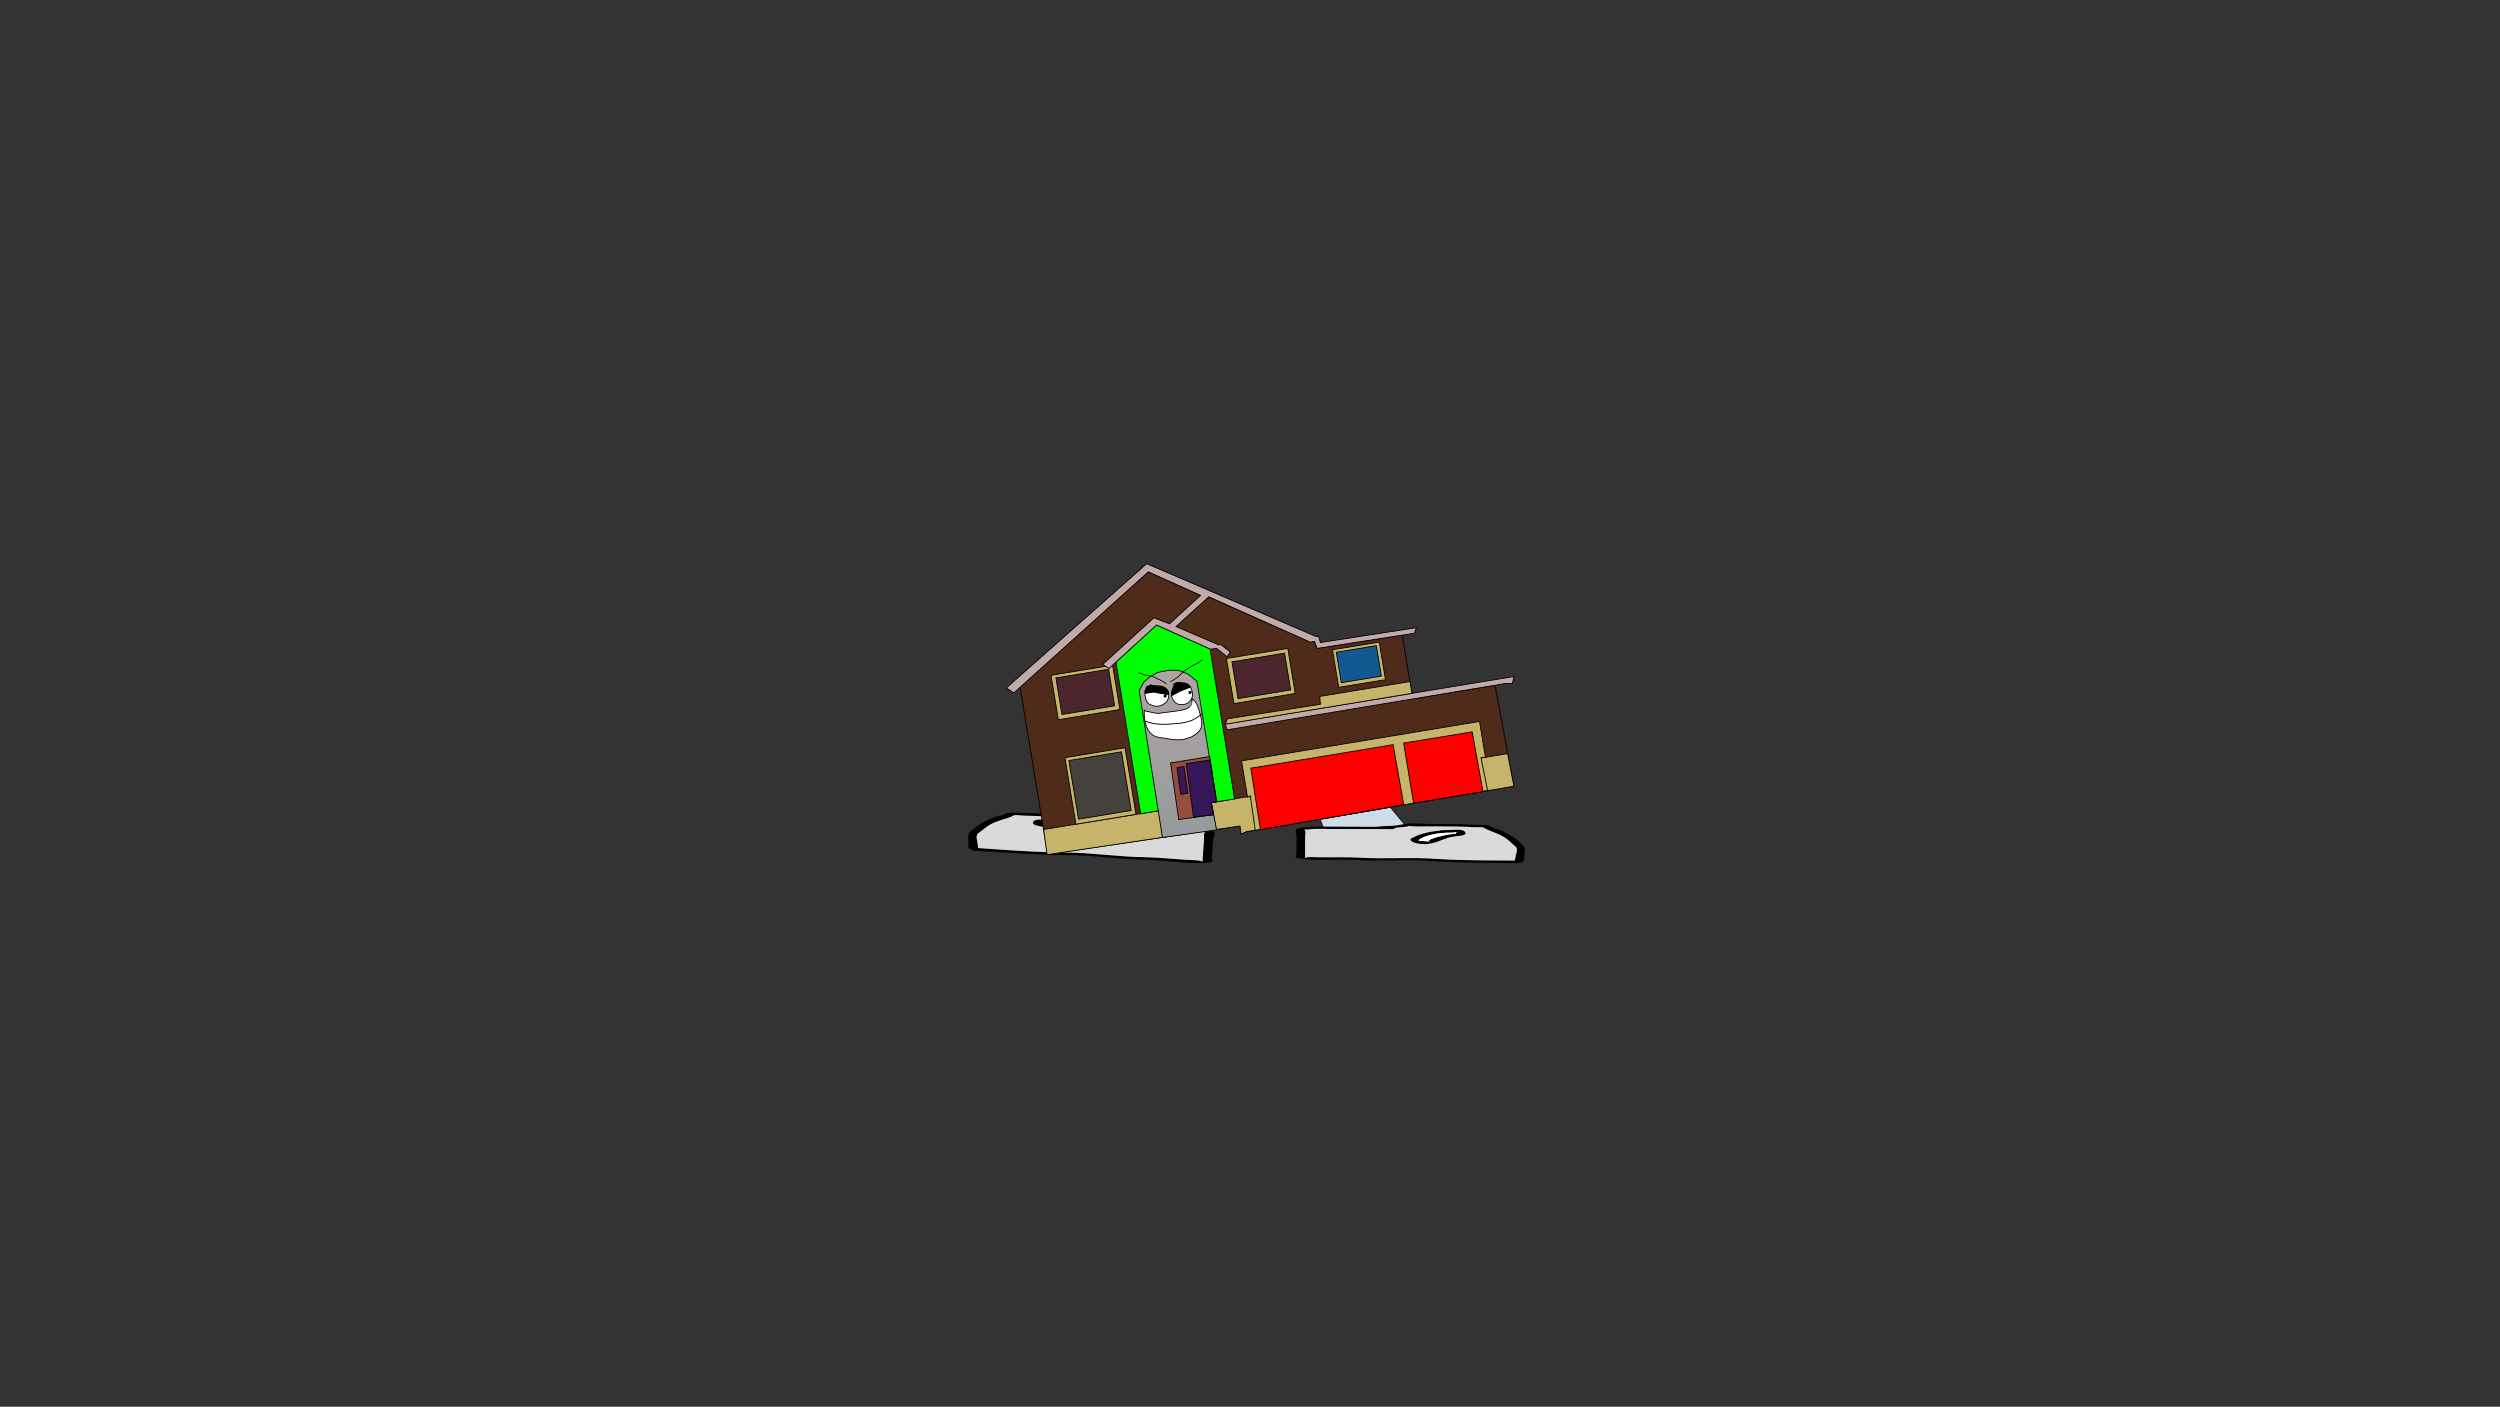 <svg version="1.1" xmlns="http://www.w3.org/2000/svg" xmlns:xlink="http://www.w3.org/1999/xlink" width="2878.25" height="1619.58" viewBox="0,0,2878.25,1619.58"><rect x="0" y="0" width="2878.25" height="1619.58" fill="#333333" stroke="none"/><defs><linearGradient x1="224.032" y1="142.527" x2="255.044" y2="330.329" gradientUnits="userSpaceOnUse" id="color-1"><stop offset="0" stop-color="#b0a3a3"/><stop offset="1" stop-color="#959b9b"/></linearGradient></defs><g transform="translate(1117.373,629.809)"><g data-paper-data="{&quot;isPaintingLayer&quot;:true}" fill-rule="nonzero" stroke-linejoin="miter" stroke-miterlimit="10" stroke-dasharray="" stroke-dashoffset="0" style="mix-blend-mode: normal"><path d="M-1117.373,989.77v-1619.58h2878.25v1619.58z" fill="none" stroke="#000000" stroke-width="0" stroke-linecap="butt"/><path d="M410.727,335.387l-18.907,-49.703l43.126,-44.596l68.323,82.419z" data-paper-data="{&quot;index&quot;:null}" fill="#cedce9" stroke="#000000" stroke-width="1" stroke-linecap="round"/><path d="M496.062,322.792c-2.476,0.337 -4.91,0.526 -7.319,0.659c0.016,0.053 0.024,0.109 0.024,0.167c-0.006,1.412 -5.044,1.392 -5.044,1.392c-22.254,-0.088 -44.508,-0.177 -66.761,-0.265c-5.727,-0.023 -19.973,-0.72 -24.2,0.108c-2.435,0.477 -4.176,0.422 -7.294,0.473c-0.352,0.006 -0.992,0.019 -1.557,0.026c3.012,0.615 1.533,6.183 1.527,7.741c-0.026,6.59 -0.052,13.179 -0.079,19.769c-0.005,1.177 -0.009,2.353 -0.014,3.53c-0.002,0.471 -0.893,1.808 -0.006,1.412c3.378,-1.508 9.954,-0.664 17.638,-0.636c15.146,0.055 31.364,-0.335 46.237,0.488c27.158,1.63 56.374,-0.686 83.315,1.117c22.69,1.68 49.858,1.931 73.241,2.024c5.878,0.023 11.757,0.047 17.635,0.07c0.884,0.004 2.273,-0.024 3.711,-0.055c-1.443,-0.73 0.078,-2.476 0.082,-3.46c0.015,-3.676 4.437,-10.001 -0.948,-13.325c-4.755,-4.03 -7.757,-7.903 -15.523,-11.934c-5.73,-2.974 -14.658,-5.626 -19.397,-8.576c-2.296,-1.756 -4.363,-0.516 -11.862,-0.95c-16.593,-0.961 -33.238,-0.838 -50.383,-0.906c-6.249,-0.025 -14.1,0.3 -20.154,-0.08c-1.278,-0.08 -3.68,-0.369 -5.48,-0.604c3.291,0.726 -4.228,1.386 -7.388,1.816zM416.972,321.921c16.819,0.067 33.638,0.134 50.456,0.2c0.485,-0.066 0.971,-0.132 1.456,-0.198c6.394,-0.87 12.163,-0.61 17.639,-0.989c7.463,-0.517 11.934,-2.339 19.634,-2.746c4.423,-0.234 16.669,0.623 22.937,0.648c16.998,0.068 33.979,-0.137 50.383,0.906c9.215,0.586 17.01,-0.454 21.307,2.833c0.631,1.245 5.714,2.041 8.37,3.008c4.06,1.477 7.449,3.653 10.588,5.283c7.783,4.04 11.195,8.176 16.068,12.306c4.352,4.351 1.48,9.712 1.462,14.22c-0.01,2.492 1.385,4.254 -5.064,6.334c-2.249,0.725 -22.993,-0.091 -26.453,-0.105c-24.119,-0.096 -52.299,-0.387 -75.685,-2.118c-25.69,-2.207 -56.291,0.508 -82.847,-1.086c-21.4,-1.436 -54.453,2.032 -71.964,-2.653c-1.734,-0.464 0.017,-4.19 0.02,-4.942c0.026,-6.59 0.052,-13.179 0.079,-19.769c0.009,-2.203 -3.436,-7.477 1.828,-9.097c9.185,-2.827 26.352,-2.088 39.785,-2.035z" data-paper-data="{&quot;index&quot;:null}" fill="#000000" stroke="none" stroke-width="1" stroke-linecap="butt"/><path d="M488.672,323.383c2.409,-0.134 4.872,-0.324 7.349,-0.661c3.16,-0.43 10.709,-1.091 7.418,-1.817c1.8,0.236 4.222,0.524 5.5,0.604c6.055,0.38 13.975,0.059 20.225,0.084c17.145,0.068 33.899,-0.034 50.491,0.926c7.499,0.434 9.581,-0.801 11.877,0.955c4.739,2.951 13.704,5.623 19.434,8.598c7.766,4.031 10.779,7.931 15.533,11.961c5.385,3.324 0.939,9.673 0.924,13.349c-0.004,0.984 -1.535,2.735 -0.091,3.465c-1.438,0.031 -2.829,0.06 -3.713,0.056c-5.878,-0.023 -11.767,-0.042 -17.645,-0.066c-23.383,-0.093 -50.662,-0.32 -73.351,-2c-26.941,-1.803 -56.424,0.499 -83.582,-1.132c-14.873,-0.823 -31.136,-0.449 -46.282,-0.504c-7.684,-0.028 -14.266,-0.875 -17.644,0.633c-0.888,0.396 -0,-0.944 0.002,-1.414c0.005,-1.177 0.001,-2.359 0.005,-3.536c0.026,-6.59 0.042,-13.219 0.068,-19.808c0.006,-1.558 1.501,-7.139 -1.511,-7.754c0.566,-0.007 1.206,-0.02 1.558,-0.026c3.118,-0.051 4.863,0.001 7.298,-0.475c4.227,-0.828 18.487,-0.137 24.213,-0.114c22.254,0.088 44.626,0.149 66.88,0.238c0,0 5.063,0.018 5.069,-1.394c0,-0.058 -0.007,-0.114 -0.024,-0.167z" data-paper-data="{&quot;noHover&quot;:false,&quot;origItem&quot;:[&quot;Path&quot;,{&quot;applyMatrix&quot;:true,&quot;segments&quot;:[[[579.60736,595.76373],[0.95609,-0.20262],[0.00646,0.07548]],[[579.61718,596],[0,-0.08208],[0,2]],[[577.61718,598],[0,0],[-8.83333,0]],[[551.11718,598],[8.83333,0],[-2.27308,0]],[[541.51161,598.28885],[1.67648,-1.19621],[-0.96568,0.68904]],[[538.61718,599],[1.23739,-0.09027],[-0.13966,0.01019]],[[537.99901,599.04541],[0.22447,-0.0134],[1.19653,0.85421]],[[538.61718,610],[0,-2.20646],[0,9.33333]],[[538.61718,638],[0,-9.33333],[0,1.66667]],[[538.61718,643],[0,-1.66667],[0,0.66667]],[[538.61718,645],[-0.35177,0.56631],[1.33831,-2.15456]],[[545.61718,644],[-3.04994,0.00386],[6.01206,-0.00761]],[[563.97058,644.43107],[-5.90478,-1.08158],[10.78253,2.15651]],[[597.04254,645.54479],[-10.6965,-2.40266],[9.00888,2.25222]],[[626.11718,648],[-9.28168,0],[2.33333,0]],[[633.11718,648],[-2.33333,0],[0.35109,0]],[[634.59021,647.90091],[-0.5707,0.05184],[-0.57412,-1.02596]],[[634.61718,643],[0,1.39387],[0,-5.20707]],[[634.21982,624.13246],[2.14282,4.67827],[-1.8936,-5.6808]],[[628.03948,607.31672],[3.08887,5.66543],[-2.2791,-4.1802]],[[620.32688,595.27881],[1.8857,4.15235],[-0.91417,-2.47477]],[[615.61718,594],[2.9771,0.57275],[-6.58756,-1.26734]],[[595.61718,593],[6.8054,0],[-2.48058,0]],[[587.61718,593],[2.40395,0.50364],[-0.50743,-0.10631]],[[585.44122,592.1748],[0.71481,0.32365],[1.30749,1.01011]],[[582.51161,594.78885],[1.25365,-0.62682],[-0.98239,0.4912]]],&quot;closed&quot;:true}],&quot;index&quot;:null}" fill="#dadada" stroke="none" stroke-width="1" stroke-linecap="butt"/><path d="M559.287,328.84c0.001,-0.164 -0.068,-0.438 -0.134,-0.708c-0.26,0.108 -0.647,0.2 -1.146,0.277c-1.495,0.42 -3.759,0.411 -3.759,0.411c-19.192,-0.076 -30.292,3.628 -37.092,7.545c-0.8,0.444 -0.732,0.984 -0.734,1.484c-0.001,0.142 -0.05,0.368 -0.104,0.602c0.051,-0.075 0.178,-0.137 0.436,-0.175c1.14,-0.171 11.043,0.943 12.262,0.329c0.366,-0.184 -1.791,-0.228 -1.671,-0.437c1.474,-2.57 17.009,-6.404 24.643,-7.442c1.98,-0.269 4.208,-0.4 6.423,-0.455c-0.864,-0.381 0.875,-0.953 0.877,-1.43zM516.292,338.567c-0.116,0.502 -0.22,0.981 0.125,0.693c0.236,-0.197 -0.102,-0.475 -0.125,-0.693zM508.148,335.066c7.216,-3.776 16.808,-7.207 31.738,-8.513c1.404,-0.608 4.296,-0.597 4.296,-0.597l2.519,0.01c5.705,0.023 8.725,-0.522 14.852,-0.498c8.509,0.034 10.463,4.784 6.008,6.155c-2.811,0.865 -7.317,1.135 -11.078,1.647c-11.133,1.515 -15.279,5.979 -27.479,8.159c-12.931,2.311 -27.136,-2.876 -20.857,-6.363z" data-paper-data="{&quot;index&quot;:null}" fill="#000000" stroke="none" stroke-width="1" stroke-linecap="butt"/><path d="M559.341,328.086c0.066,0.27 0.146,0.548 0.145,0.712c-0.002,0.477 -1.721,1.058 -0.856,1.439c-2.215,0.055 -4.456,0.18 -6.435,0.449c-7.634,1.039 -23.244,4.853 -24.718,7.422c-0.12,0.209 1.798,0.376 1.431,0.56c-1.218,0.613 -11.207,-0.519 -12.347,-0.348c-0.258,0.039 -0.384,0.1 -0.435,0.176c0.054,-0.234 0.094,-0.463 0.095,-0.605c0.002,-0.5 -0.088,-1.049 0.712,-1.494c6.8,-3.916 18.301,-7.702 37.493,-7.626c0,0 2.275,0.012 3.77,-0.408c0.498,-0.077 0.886,-0.169 1.146,-0.277z" data-paper-data="{&quot;noHover&quot;:false,&quot;origItem&quot;:[&quot;Path&quot;,{&quot;applyMatrix&quot;:true,&quot;segments&quot;:[[[607.563,601.99816],[0.02649,0.38155],[-0.10299,0.15484]],[[607.10872,602.39727],[0.1976,-0.11227],[-0.59254,0.60273]],[[605.61718,603],[0,0],[-7.618,0]],[[590.90604,613.89443],[2.69308,-5.58508],[-0.31682,0.63364]],[[590.61718,616],[0,-0.70843],[0,0.20156]],[[590.57685,616.85325],[0.02106,-0.33136],[0.02013,-0.10671]],[[590.74964,616.60263],[-0.10238,0.05628],[0.45234,-0.24865]],[[595.61718,617],[-0.48256,0.87548],[0.14503,-0.26312]],[[594.95308,616.3906],[-0.04725,0.29671],[0.58086,-3.64773]],[[604.72276,605.71115],[-3.02833,1.51416],[0.78545,-0.39273]],[[607.27135,605.03032],[-0.87898,0.0905],[-0.34365,-0.53523]],[[607.61718,603],[0,0.6759],[0,-0.23192]]],&quot;closed&quot;:true}],&quot;index&quot;:null}" fill="#ffffff" stroke="none" stroke-width="1" stroke-linecap="butt"/><path d="M159.777,318.012l82.787,-91.803l52.255,49.673l-22.909,55.362z" data-paper-data="{&quot;index&quot;:null}" fill="#cedce9" stroke="#000000" stroke-width="1" stroke-linecap="round"/><path d="M151.234,316.05c-3.343,-0.706 -11.325,-1.998 -7.752,-2.517c-1.942,0.111 -4.53,0.232 -5.902,0.218c-6.499,-0.067 -14.861,-1.026 -21.54,-1.487c-18.324,-1.265 -36.099,-2.695 -53.902,-2.964c-8.046,-0.121 -10.157,-1.608 -12.747,0.089c-5.294,2.783 -15.039,4.919 -21.393,7.65c-8.612,3.701 -12.122,7.605 -17.517,11.54c-6.013,3.132 -1.782,10.234 -2.053,14.163c-0.073,1.052 1.417,3.036 -0.183,3.703c1.534,0.145 3.016,0.283 3.961,0.349c6.283,0.434 12.565,0.868 18.848,1.301c24.991,1.726 54.038,3.577 78.411,3.552c28.925,0.176 59.96,4.931 89.104,5.308c15.955,0.282 33.252,1.963 49.439,3.087c8.212,0.57 15.304,0.181 18.795,2.056c0.918,0.493 0.069,-1.006 0.104,-1.509c0.087,-1.258 0.174,-2.515 0.261,-3.773c0.486,-7.043 0.973,-14.085 1.459,-21.128c0.115,-1.665 -1.031,-7.729 2.235,-8.151c-0.604,-0.052 -1.286,-0.116 -1.662,-0.149c-3.327,-0.298 -5.192,-0.375 -7.756,-1.075c-4.452,-1.214 -19.728,-1.581 -25.848,-2.004c-23.784,-1.642 -47.567,-3.284 -71.351,-4.926c0,0 -5.385,-0.372 -5.281,-1.881c0.004,-0.062 0.017,-0.121 0.039,-0.176c-2.564,-0.331 -5.149,-0.722 -7.769,-1.276zM235.805,321.291c14.357,0.991 32.756,1.542 42.35,5.279c5.497,2.141 1.406,7.507 1.243,9.862c-0.486,7.043 -0.973,14.085 -1.459,21.128c-0.056,0.804 1.524,4.922 -0.365,5.282c-19.075,3.64 -54.12,-2.645 -77.097,-2.781c-28.498,-0.369 -60.982,-5.658 -88.602,-5.305c-25.121,0.025 -55.253,-1.863 -81.03,-3.643c-3.697,-0.255 -25.925,-1.001 -28.271,-1.952c-6.728,-2.726 -5.1,-4.499 -4.916,-7.163c0.333,-4.818 -2.318,-10.771 2.672,-15.079c5.529,-4.033 9.498,-8.186 18.128,-11.895c3.481,-1.496 7.273,-3.557 11.725,-4.818c2.914,-0.825 8.407,-1.28 9.177,-2.56c4.848,-3.177 13.095,-1.457 22.986,-1.364c17.609,0.165 35.735,1.709 53.902,2.964c6.7,0.463 19.85,0.502 24.558,1.098c8.195,1.036 12.829,3.332 20.763,4.466c5.822,0.832 12.006,1.005 18.769,2.433c0.513,0.108 1.027,0.217 1.54,0.325c17.975,1.241 35.95,2.482 53.925,3.723z" data-paper-data="{&quot;index&quot;:null}" fill="#000000" stroke="none" stroke-width="1" stroke-linecap="butt"/><path d="M159.083,317.258c-0.021,0.056 -0.034,0.115 -0.038,0.177c-0.104,1.509 5.307,1.885 5.307,1.885c23.784,1.642 47.692,3.323 71.476,4.965c6.12,0.423 21.41,0.797 25.861,2.012c2.564,0.699 4.433,0.779 7.76,1.077c0.376,0.034 1.059,0.098 1.663,0.15c-3.266,0.422 -2.105,6.502 -2.22,8.167c-0.486,7.043 -0.987,14.127 -1.473,21.169c-0.087,1.258 -0.183,2.521 -0.27,3.778c-0.035,0.503 0.809,2.004 -0.108,1.511c-3.491,-1.875 -10.59,-1.483 -18.802,-2.053c-16.187,-1.123 -33.534,-2.791 -49.489,-3.073c-29.144,-0.377 -60.465,-5.137 -89.391,-5.313c-24.374,0.025 -53.537,-1.861 -78.528,-3.587c-6.283,-0.434 -12.576,-0.873 -18.858,-1.307c-0.945,-0.065 -2.429,-0.204 -3.963,-0.35c1.599,-0.667 0.1,-2.657 0.173,-3.709c0.271,-3.929 -3.984,-11.059 2.029,-14.191c5.394,-3.935 8.918,-7.867 17.53,-11.568c6.354,-2.731 16.142,-4.887 21.435,-7.669c2.59,-1.697 4.719,-0.215 12.765,-0.094c17.803,0.268 35.695,1.685 54.019,2.95c6.679,0.461 15.116,1.422 21.615,1.489c1.372,0.014 3.982,-0.105 5.923,-0.217c-3.573,0.519 4.441,1.814 7.784,2.52c2.62,0.553 5.236,0.949 7.8,1.28z" data-paper-data="{&quot;noHover&quot;:false,&quot;origItem&quot;:[&quot;Path&quot;,{&quot;applyMatrix&quot;:true,&quot;segments&quot;:[[[579.60736,595.76373],[0.95609,-0.20262],[0.00646,0.07548]],[[579.61718,596],[0,-0.08208],[0,2]],[[577.61718,598],[0,0],[-8.83333,0]],[[551.11718,598],[8.83333,0],[-2.27308,0]],[[541.51161,598.28885],[1.67648,-1.19621],[-0.96568,0.68904]],[[538.61718,599],[1.23739,-0.09027],[-0.13966,0.01019]],[[537.99901,599.04541],[0.22447,-0.0134],[1.19653,0.85421]],[[538.61718,610],[0,-2.20646],[0,9.33333]],[[538.61718,638],[0,-9.33333],[0,1.66667]],[[538.61718,643],[0,-1.66667],[0,0.66667]],[[538.61718,645],[-0.35177,0.56631],[1.33831,-2.15456]],[[545.61718,644],[-3.04994,0.00386],[6.01206,-0.00761]],[[563.97058,644.43107],[-5.90478,-1.08158],[10.78253,2.15651]],[[597.04254,645.54479],[-10.6965,-2.40266],[9.00888,2.25222]],[[626.11718,648],[-9.28168,0],[2.33333,0]],[[633.11718,648],[-2.33333,0],[0.35109,0]],[[634.59021,647.90091],[-0.5707,0.05184],[-0.57412,-1.02596]],[[634.61718,643],[0,1.39387],[0,-5.20707]],[[634.21982,624.13246],[2.14282,4.67827],[-1.8936,-5.6808]],[[628.03948,607.31672],[3.08887,5.66543],[-2.2791,-4.1802]],[[620.32688,595.27881],[1.8857,4.15235],[-0.91417,-2.47477]],[[615.61718,594],[2.9771,0.57275],[-6.58756,-1.26734]],[[595.61718,593],[6.8054,0],[-2.48058,0]],[[587.61718,593],[2.40395,0.50364],[-0.50743,-0.10631]],[[585.44122,592.1748],[0.71481,0.32365],[1.30749,1.01011]],[[582.51161,594.78885],[1.25365,-0.62682],[-0.98239,0.4912]]],&quot;closed&quot;:true}],&quot;index&quot;:null}" fill="#dadada" stroke="none" stroke-width="1" stroke-linecap="butt"/><path d="M83.21,317.579c-0.035,0.51 1.779,1.256 0.825,1.596c2.362,0.232 4.732,0.545 6.827,0.988c8.075,1.706 24.375,7.014 25.748,9.875c0.112,0.233 -2.197,0.111 -1.82,0.336c1.254,0.75 11.922,0.333 13.127,0.605c0.273,0.062 0.404,0.137 0.452,0.221c-0.039,-0.254 -0.075,-0.499 -0.064,-0.651c0.037,-0.535 0.152,-1.105 -0.668,-1.643c-6.96,-4.715 -18.531,-9.539 -39.042,-10.956c0,0 -2.421,-0.167 -3.985,-0.732c-0.526,-0.121 -0.933,-0.25 -1.202,-0.386c-0.091,0.283 -0.186,0.571 -0.198,0.746zM128.201,332.058c0.346,0.334 0.273,-0.186 0.188,-0.731c-0.042,0.231 -0.425,0.502 -0.188,0.731zM137.363,328.221c6.437,4.215 -9.146,8.649 -22.781,5.171c-12.865,-3.282 -16.947,-8.375 -28.723,-10.862c-3.978,-0.84 -8.771,-1.48 -11.707,-2.624c-4.653,-1.813 -2.195,-6.735 6.899,-6.107c6.549,0.452 9.733,1.27 15.83,1.691l2.692,0.186c0,0 3.091,0.213 4.544,0.973c15.851,2.561 25.83,6.975 33.246,11.572z" data-paper-data="{&quot;index&quot;:null}" fill="#000000" stroke="none" stroke-width="1" stroke-linecap="butt"/><path d="M83.211,316.769c0.269,0.136 0.676,0.264 1.203,0.386c1.564,0.565 3.996,0.73 3.996,0.73c20.512,1.416 32.504,6.359 39.464,11.074c0.82,0.537 0.681,1.117 0.644,1.651c-0.01,0.152 0.014,0.4 0.054,0.654c-0.049,-0.084 -0.178,-0.16 -0.451,-0.222c-1.205,-0.272 -11.966,0.159 -13.22,-0.592c-0.377,-0.226 1.685,-0.254 1.573,-0.487c-1.374,-2.86 -17.755,-8.154 -25.83,-9.859c-2.094,-0.442 -4.479,-0.751 -6.841,-0.982c0.953,-0.34 -0.838,-1.094 -0.803,-1.604c0.012,-0.175 0.12,-0.466 0.211,-0.749z" data-paper-data="{&quot;noHover&quot;:false,&quot;origItem&quot;:[&quot;Path&quot;,{&quot;applyMatrix&quot;:true,&quot;segments&quot;:[[[607.563,601.99816],[0.02649,0.38155],[-0.10299,0.15484]],[[607.10872,602.39727],[0.1976,-0.11227],[-0.59254,0.60273]],[[605.61718,603],[0,0],[-7.618,0]],[[590.90604,613.89443],[2.69308,-5.58508],[-0.31682,0.63364]],[[590.61718,616],[0,-0.70843],[0,0.20156]],[[590.57685,616.85325],[0.02106,-0.33136],[0.02013,-0.10671]],[[590.74964,616.60263],[-0.10238,0.05628],[0.45234,-0.24865]],[[595.61718,617],[-0.48256,0.87548],[0.14503,-0.26312]],[[594.95308,616.3906],[-0.04725,0.29671],[0.58086,-3.64773]],[[604.72276,605.71115],[-3.02833,1.51416],[0.78545,-0.39273]],[[607.27135,605.03032],[-0.87898,0.0905],[-0.34365,-0.53523]],[[607.61718,603],[0,0.6759],[0,-0.23192]]],&quot;closed&quot;:true}],&quot;index&quot;:null}" fill="#ffffff" stroke="none" stroke-width="1" stroke-linecap="butt"/><g><g stroke="#000000" stroke-width="1"><path d="M311.833,330.203l-1.119,-9.196l-221.891,32.657l-31.934,-193.389l147.537,-131.918l68.05,30.74l1.715,-1.697l117.04,51.863l5.372,-0.502l2.488,7.813l97.949,-15.403l12.003,73.491l94.838,-15.446l21.548,115.991l-307.536,52.583z" data-paper-data="{&quot;index&quot;:null}" fill="#4f2b19" stroke-linecap="round"/><path d="M625.592,275.394l-307.97,52.269l-6.036,2.924l-1.42,-9.403l-27.41,4.012l-5.77,-30.915l341.339,-56.451z" data-paper-data="{&quot;index&quot;:null}" fill="#c7b46b" stroke-linecap="round"/><path d="M84.199,325.13l133.117,-21.853l4.045,30.943l-133.297,19.955z" data-paper-data="{&quot;index&quot;:null}" fill="#c7b46b" stroke-linecap="round"/><path d="M275.792,117.317l28.247,172.667l-26.959,4.323l5.579,30.562l-61.254,9.344l-4.393,-30.629l-18.304,3.023l-2.829,0.596l-28.461,-174.773l46.418,-42.789z" data-paper-data="{&quot;index&quot;:null}" fill="#00ff03" stroke-linecap="round"/><path d="M260.769,155.521l22.722,137.599l-6.196,1.152l5.982,31.394l-62.284,8.743l-26.836,-168.959l5.071,-9.575l7.053,-6.433l9.006,-5.085l13.148,-2.557l10.951,0.248l11.073,4.211l10.289,8.324z" data-paper-data="{&quot;index&quot;:null}" fill="url(#color-1)" stroke-linecap="round"/><path d="M283.123,293.31l-5.958,0.984l2.531,13.717l-40.035,5.711l-9.296,-65.157l44.941,-7.421z" data-paper-data="{&quot;index&quot;:null}" fill="#954d40" stroke-linecap="round"/><path d="M283.246,293.247l-6.408,0.673l2.526,14.489l-22.612,2.449l-8.417,-61.447l27.368,-4.262z" data-paper-data="{&quot;index&quot;:null}" fill="#361758" stroke-linecap="round"/><path d="M245.673,252.634l4.434,30.879l-8.18,1.222l-4.113,-30.547l6.673,-1.487z" data-paper-data="{&quot;index&quot;:null}" fill="#361758" stroke-linecap="round"/><path d="M318.886,288.047l-6.913,-41.864l274.021,-45.421l6.858,41.53l-5.154,0.209l7.554,37.688l-267.5,45.971l-5.621,-39.678z" data-paper-data="{&quot;index&quot;:null}" fill="#c7b46b" stroke-linecap="round"/><path d="M333.75,325.427l-11.03,-70.825l163.79,-27.047l12.186,68.963z" data-paper-data="{&quot;index&quot;:null}" fill="#ff0000" stroke-linecap="round"/><path d="M510.092,294.895l-11.43,-69.217l78.894,-12.899l12.418,68.754z" data-paper-data="{&quot;index&quot;:null}" fill="#ff0000" stroke-linecap="round"/><path d="M615.645,157.145l-320.352,53.285l-2.043,-6.73l332.241,-54.606l-1.21,6.368l-0.379,1.733z" data-paper-data="{&quot;index&quot;:null}" fill="#c3aaaa" stroke-linecap="round"/><path d="M508.153,168.47l-214.948,35.494l2.308,-6.164l107.295,-16.818l-0.819,-8.988l103.999,-17.173z" data-paper-data="{&quot;index&quot;:null}" fill="#c7b46b" stroke-linecap="round"/><path d="M423.873,161.57l-7.152,-43.311l53.88,-8.897l7.152,43.311z" data-paper-data="{&quot;index&quot;:null}" fill="#c7b46b" stroke-linecap="butt"/><path d="M426.907,156.154l-5.78,-35.001l46.059,-7.606l5.78,35.001z" data-paper-data="{&quot;index&quot;:null}" fill="#135893" stroke-linecap="butt"/><path d="M303.198,180.261l-8.58,-51.956l70.652,-11.667l8.58,51.956z" data-paper-data="{&quot;index&quot;:null}" fill="#c7b46b" stroke-linecap="butt"/><path d="M307.956,174.475l-6.986,-42.304l60.571,-10.002l6.986,42.304z" data-paper-data="{&quot;index&quot;:null}" fill="#4b262d" stroke-linecap="butt"/><path d="M101.082,198.806l-8.446,-51.145l70.913,-11.71l8.446,51.145z" data-paper-data="{&quot;index&quot;:null}" fill="#c7b46b" stroke-linecap="butt"/><path d="M105.267,192.798l-6.953,-42.108l60.629,-10.012l6.953,42.108z" data-paper-data="{&quot;index&quot;:null}" fill="#4b262d" stroke-linecap="butt"/><path d="M395.998,108.594l-4.621,1.02l-117.065,-52.287l-37.718,34.242l49.298,21.115l2.331,-0.385l10.848,8.489l-3.727,5.627l-12.132,-9.819l-6.735,1.112l-62.264,-27.926l-54.8,50.041l-7.296,-4.706l58.951,-53.639l18.039,6.916l35.702,-32.752l-60.128,-27.079l-154.814,139.417l-8.668,-5.765l161.582,-143.018l195.051,83.838l2.72,-0.449l2.275,7.334l110.444,-17.081l-2.396,6.435l-111.892,17.449z" data-paper-data="{&quot;index&quot;:null}" fill="#c3aaaa" stroke-linecap="round"/><path d="M121.31,319.14l-12.654,-76.633l69.204,-11.428l12.654,76.633z" data-paper-data="{&quot;index&quot;:null}" fill="#c7b46b" stroke-linecap="butt"/><path d="M124.361,313.291l-11.148,-67.512l60.6,-10.007l11.148,67.512z" data-paper-data="{&quot;index&quot;:null}" fill="#45413d" stroke-linecap="butt"/></g><path d="M238.932,156.247c2.439,-0.334 5.167,0.543 7.592,0.713c5.453,0.599 7.616,6.185 8.467,10.894c0.847,5.066 -1.68,9.75 -6.202,12.051c-3.917,1.664 -10.368,1.772 -13.372,-1.638c-2.585,-2.934 -4.745,-7.896 -3.517,-11.891c1.623,-3.611 1.804,-7.375 4.963,-9.588c0.671,-0.245 1.363,-0.444 2.069,-0.54z" data-paper-data="{&quot;noHover&quot;:false,&quot;origItem&quot;:[&quot;Path&quot;,{&quot;applyMatrix&quot;:true,&quot;segments&quot;:[[[445.39041,221.44036],[1.52724,-0.28876],[-7.5619,3.62864]],[[431.40475,240.19578],[4.76177,-7.1739],[-4.05124,8.13908]],[[434.7173,266.85895],[-4.50777,-7.21123],[5.2386,8.38318]],[[462.72964,275.08447],[-8.99419,2.18279],[10.52051,-3.33503]],[[480.23855,251.50606],[0.02148,11.17046],[-0.15839,-10.40801]],[[465.98548,225.22958],[11.49015,3.21826],[-5.14324,-1.22327]],[[450.00678,221.01818],[5.35276,0.14784],[-1.55103,-0.04284]]],&quot;closed&quot;:true}]}" fill="#ffffff" stroke="none" stroke-width="0.5" stroke-linecap="butt"/><path d="M201.189,199.931c-0.659,-3.526 -0.979,-7.387 -0.824,-10.897c4.959,0.837 9.776,2.354 14.805,2.89c2.383,0.129 4.59,-0.515 6.938,-0.829c3.759,-0.503 7.635,-0.807 11.372,-1.424c5.299,-0.882 10.716,-1.072 15.715,-3.182c3.352,-2.024 5.83,-4.071 5.973,-8.31c0.017,-0.491 0.444,-1.948 0.404,-2.803c1.755,1.756 3.645,3.635 4.634,5.921c1.644,3.793 2.922,7.896 3.984,11.961c-3.848,2.843 -7.665,5.54 -12.453,6.95c-6.321,1.864 -11.802,2.561 -18.363,2.842c-5.814,0.582 -12.177,0.824 -17.953,0.325c-4.542,-0.479 -9.943,-1.603 -14.231,-3.445z" data-paper-data="{&quot;noHover&quot;:false,&quot;origItem&quot;:[&quot;Path&quot;,{&quot;applyMatrix&quot;:true,&quot;segments&quot;:[[[382.92541,313.67836],[-9.577,-2.63838],[12.2179,3.11843]],[[421.4788,319.28722],[-12.68354,-0.81063],[14.17937,1.72223]],[[461.80476,319.7412],[-14.22386,1.75987],[10.77221,-1.32745]],[[490.97594,309.27344],[-9.26404,4.73832],[-0.83843,-9.10048]],[[486.66505,282.2337],[2.1836,8.72296],[-1.31343,-5.25646]],[[478.82595,267.90954],[3.14443,4.3901],[-0.21584,1.84845]],[[477.15068,273.70296],[0.20946,-1.04788],[-1.8079,9.04456]],[[461.39443,289.44119],[7.91093,-3.15437],[-11.4747,2.75549]],[[426.36944,290.77941],[11.68259,-0.01408],[-8.23623,0]],[[401.63503,289.76168],[8.24526,0.25355],[-5.15013,-0.15837]],[[386.25703,289.04467],[5.06893,1.12085],[-10.60282,-2.93383]],[[355.70644,277.63514],[10.34475,3.5525],[-1.57661,7.47608]],[[353.61627,301.2767],[-0.16513,-7.80005],[8.55085,5.47314]]],&quot;closed&quot;:true}]}" fill="#ffffff" stroke="none" stroke-width="0.5" stroke-linecap="butt"/><path d="M264.421,194.156c0.252,0.991 0.493,1.984 0.723,2.966c1.323,5.649 1.274,11.546 -3.376,15.711c-2.351,2.114 -5.6,4.638 -8.571,5.787c-2.303,0.891 -4.815,1.248 -7.098,2.232c-6.176,0.996 -11.793,1.049 -17.909,-0.34c-5.88,-1.335 -11.622,-0.731 -17.066,-3.706c-5.257,-2.869 -7.906,-8.433 -9.341,-14.167c-0.134,-0.536 -0.261,-1.087 -0.378,-1.646c4.27,1.732 9.494,2.791 13.921,3.259c5.83,0.491 12.225,0.215 18.094,-0.375c6.628,-0.281 12.191,-0.946 18.576,-2.825c4.819,-1.421 8.549,-4.114 12.425,-6.897z" data-paper-data="{&quot;noHover&quot;:false,&quot;origItem&quot;:[&quot;Path&quot;,{&quot;applyMatrix&quot;:true,&quot;segments&quot;:[[[462.04991,321.72612],[10.8441,-1.34211],[-14.36752,1.77108]],[[421.29439,321.2787],[14.32318,1.74503],[-12.80201,-0.8129]],[[382.41348,315.61173],[12.33687,3.11966],[-9.334,-2.5741]],[[353.69484,303.68435],[8.54862,5.22931],[0.05498,1.24125]],[[353.92547,307.34559],[-0.09869,-1.19753],[1.04594,12.81267]],[[368.95475,341.0067],[-10.26332,-8.02031],[10.62679,8.31316]],[[404.22838,354.94424],[-12.14401,-4.94756],[12.63344,5.14696]],[[442.42017,362.01313],[-13.60569,-0.05196],[5.24829,-1.30467]],[[458.41929,359.7603],[-5.25856,1.09515],[6.78102,-1.41222]],[[478.8461,350.40967],[-5.79429,3.703],[11.45615,-7.29025]],[[491.65625,317.9428],[0.83821,12.59164],[-0.14547,-2.18822]],[[491.15825,311.33151],[0.18869,2.21636],[-9.30478,4.59936]]],&quot;closed&quot;:true}]}" fill="#ffffff" stroke="none" stroke-width="0.5" stroke-linecap="butt"/><path d="M201.825,163.613c0.389,0.245 0.635,-0.145 0.635,-0.145c2.479,-3.93 8.543,-2.758 12.808,-3.454c3.905,-0.65 9.27,0.95 11.394,4.447c1.768,4.505 1.82,10.786 -2.311,14.115c-3.373,3.256 -7.276,4.63 -11.922,4.304c-1.893,-0.808 -4.795,-0.731 -6.407,-2.084c-1.955,-1.641 -3.166,-4.017 -3.852,-6.431c-1.573,-3.338 -1.684,-6.207 -0.791,-9.776c0.144,-0.578 0.153,-1.001 0.226,-1.339c0,0.118 0.048,0.255 0.22,0.363z" data-paper-data="{&quot;noHover&quot;:false,&quot;origItem&quot;:[&quot;Path&quot;,{&quot;applyMatrix&quot;:true,&quot;segments&quot;:[[[367.48315,222.78638],[-0.04147,0.25407],[-0.27721,0.70074]],[[366.52816,225.57344],[0.51474,-1.18819],[-3.18099,7.34275]],[[364.7803,246.76473],[-2.19334,-7.72156],[0.61652,5.42378]],[[370.74669,261.87635],[-3.61458,-4.21536],[2.97952,3.47475]],[[383.71302,268.58734],[-3.77522,-2.4041],[9.85323,2.3476]],[[410.7181,263.59834],[-8.39124,5.79088],[10.04451,-5.68021]],[[420.65425,234.23446],[2.19728,10.29429],[-3.32016,-8.25703]],[[397.85054,220.71706],[8.61098,-0.01008],[-9.39899,-0.01845]],[[369.23811,223.55955],[6.71239,-7.5542],[0,0]],[[367.82634,223.64259],[0.74741,0.66436],[-0.32962,-0.293]]],&quot;closed&quot;:true}]}" fill="#ffffff" stroke="none" stroke-width="0.5" stroke-linecap="butt"/><path d="M223.954,169.502l-0.046,0.025c-1.912,0.026 -3.66,-0.3 -5.555,-0.485c-2.047,-0.2 -3.883,-0.875 -5.857,-1.325c-2.01,-0.459 -4.38,0.421 -6.421,0.448c-1.633,0.022 -3.447,0.981 -4.902,0.971c0.058,1.066 0.258,2.163 0.609,3.339c0.317,2.49 1.148,4.995 2.836,6.911c1.391,1.579 4.252,1.924 6.002,3.006c4.544,1.019 8.562,0.254 12.385,-2.459c3.306,-1.928 4.684,-5.676 4.793,-9.386c-1.05,-0.134 -2.063,-0.416 -3.061,-0.761c0.68,0.263 1.166,0.918 1.176,1.691c0.014,1.016 -0.799,1.85 -1.814,1.863c-1.016,0.014 -1.85,-0.799 -1.863,-1.814c-0.014,-1.016 0.799,-1.85 1.814,-1.863c0.198,-0.003 0.39,0.026 0.57,0.082c-0.222,-0.078 -0.443,-0.159 -0.664,-0.241zM200.39,165.029c0.09,-0.2 0.239,-0.362 0.431,-0.493c0.21,-0.714 0.475,-1.438 0.791,-2.179c0.659,-1.544 0.49,-2.255 2.345,-2.736c1.223,-0.018 2.624,-0.914 3.465,-1.794l0.137,-0.141c0,0 0.321,-0.329 0.65,-0.009c0.329,0.321 0.009,0.65 0.009,0.65l-0.137,0.141c-0.151,0.153 -0.315,0.306 -0.49,0.457c2.924,-0.327 6.284,0.497 9.224,0.451c4.383,-0.054 9.732,2.549 11.455,6.714c1.177,5.139 0.169,11.678 -4.766,14.614c-4.074,2.821 -8.401,3.718 -13.23,2.537c-1.913,-1.141 -4.788,-1.544 -6.329,-3.232c-1.81,-1.982 -2.741,-4.734 -3.061,-7.346c-0.498,-1.648 -0.704,-3.182 -0.646,-4.689c-0.215,-1.025 -0.078,-2.434 0.153,-2.945zM203.024,161.142c0.071,-0.081 0.143,-0.159 0.216,-0.235c-0.089,0.072 -0.159,0.15 -0.216,0.235z" fill="#000000" stroke="none" stroke-width="0.5" stroke-linecap="butt"/><path d="M250.908,167.666c-0.165,-1.002 0.513,-1.949 1.515,-2.114c1.002,-0.165 1.949,0.513 2.114,1.515c0.165,1.002 -0.513,1.949 -1.515,2.114c-1.002,0.165 -1.949,-0.513 -2.114,-1.515z" fill="#000000" stroke="none" stroke-width="0.5" stroke-linecap="butt"/><path d="M254.019,160.744c0.27,0.372 -0.102,0.642 -0.102,0.642l-0.094,0.061c1.016,1.929 1.647,4.145 2.029,6.251c0.357,2.187 0.145,4.299 -0.551,6.206c0.03,0.019 0.059,0.041 0.084,0.066l0.54,0.522l-0.001,0.001l0.004,0.002c1.909,1.914 3.993,3.946 5.079,6.452c1.612,3.727 2.877,7.727 3.933,11.719c0.227,-0.169 0.455,-0.338 0.684,-0.507l-0.008,-0.03c0,0 0.268,-0.374 0.642,-0.106c0.374,0.268 0.106,0.642 0.106,0.642l-0.2,0.239c-0.329,0.232 -0.655,0.464 -0.98,0.696c0.286,1.113 0.556,2.224 0.815,3.327c1.4,5.979 1.246,12.187 -3.661,16.582c-2.451,2.187 -5.764,4.752 -8.848,5.945c-2.328,0.9 -4.85,1.267 -7.163,2.246c-6.313,1.064 -12.06,1.088 -18.315,-0.332c-5.97,-1.355 -11.746,-0.746 -17.283,-3.77c-5.492,-3.003 -8.283,-8.74 -9.79,-14.727c-0.187,-0.747 -0.359,-1.518 -0.515,-2.306c-0.018,-0.008 -0.036,-0.016 -0.054,-0.024c0,0 -0.419,-0.189 -0.23,-0.608c0.037,-0.081 0.082,-0.139 0.131,-0.181c-0.656,-3.652 -0.95,-7.607 -0.753,-11.198l-0.154,-0.173c0,0 -0.215,-0.407 0.192,-0.621c0.005,-0.003 0.01,-0.005 0.015,-0.008c0.004,-0.047 0.007,-0.094 0.011,-0.142c0,0 0.037,-0.458 0.496,-0.421c0.458,0.037 0.421,0.496 0.421,0.496c-0.012,0.142 -0.023,0.285 -0.033,0.429c4.967,0.844 9.696,2.366 14.735,2.893c2.312,0.13 4.562,-0.518 6.84,-0.822c3.748,-0.5 7.538,-0.771 11.263,-1.386c5.201,-0.853 10.614,-1.085 15.521,-3.143c1.828,-1.109 3.694,-2.192 4.955,-4.109c1.002,-1.525 0.629,-3.98 0.795,-6.028c-1.18,2.162 -3.037,3.966 -5.413,5.177c-4.281,1.82 -11.121,1.865 -14.402,-1.858c-1.586,-1.8 -2.978,-4.264 -3.649,-6.846c-0.079,-0.029 -0.158,-0.087 -0.226,-0.194c-0.167,-0.261 -0.045,-0.459 0.052,-0.56c-0.355,-1.754 -0.358,-3.536 0.154,-5.181c1.352,-2.975 1.765,-5.952 3.465,-8.231c-0.467,0.212 -0.932,0.421 -1.399,0.609c0,0 -0.427,0.172 -0.598,-0.255c-0.172,-0.427 0.255,-0.598 0.255,-0.598c1.205,-0.484 2.393,-1.094 3.622,-1.56c0.379,-0.259 0.798,-0.5 1.264,-0.721l0.19,-0.049c0,0 0.324,-0.054 0.47,0.204c0.163,-0.032 0.328,-0.059 0.493,-0.081c2.513,-0.333 5.245,0.55 7.744,0.712c3.15,0.352 5.307,2.166 6.777,4.563l0.007,-0.009c0,0 0.372,-0.27 0.642,0.102zM252.648,161.985c-4.005,1.514 -7.991,3.184 -11.886,4.779c-2.994,1.657 -5.949,3.092 -8.805,4.893c0.627,2.482 1.983,4.865 3.489,6.574c3.004,3.41 9.407,3.297 13.323,1.633c4.523,-2.301 7.023,-6.942 6.176,-12.007c-0.363,-2.009 -0.959,-4.169 -1.945,-6.032c-0.118,0.052 -0.236,0.106 -0.353,0.161zM251.955,201.072c-6.385,1.88 -11.893,2.569 -18.521,2.85c-5.868,0.59 -12.232,0.833 -18.062,0.342c-4.427,-0.469 -9.651,-1.528 -13.921,-3.259c0.118,0.559 0.244,1.108 0.379,1.644c1.434,5.734 4.083,11.274 9.339,14.144c5.443,2.975 11.166,2.346 17.045,3.68c6.116,1.388 11.679,1.341 17.854,0.346c2.283,-0.985 4.786,-1.33 7.089,-2.22c2.97,-1.149 6.215,-3.658 8.566,-5.772c4.651,-4.165 4.702,-10.038 3.379,-15.688c-0.23,-0.982 -0.47,-1.97 -0.721,-2.962c-3.876,2.783 -7.607,5.475 -12.426,6.896zM215.458,203.349c5.776,0.499 12.095,0.239 17.909,-0.344c6.561,-0.281 12.007,-0.951 18.327,-2.815c4.787,-1.409 8.601,-4.09 12.449,-6.934c-1.062,-4.065 -2.337,-8.15 -3.981,-11.943c-0.99,-2.286 -2.874,-4.155 -4.629,-5.911c0.041,0.855 -0.309,2.263 -0.326,2.754c-0.143,4.238 -2.616,6.296 -5.969,8.32c-4.999,2.11 -10.49,2.349 -15.788,3.231c-3.736,0.617 -7.537,0.889 -11.297,1.391c-2.348,0.314 -4.646,0.955 -7.03,0.827c-5.03,-0.537 -9.755,-2.051 -14.713,-2.887c-0.155,3.509 0.164,7.355 0.823,10.881c4.289,1.842 9.682,2.951 14.225,3.43z" fill="#000000" stroke="none" stroke-width="0.5" stroke-linecap="butt"/><path d="M193.469,144.866c0.072,-0.454 0.526,-0.382 0.526,-0.382l0.335,0.055c0.234,0.057 0.467,0.115 0.701,0.172c1.956,0.446 3.617,1.556 5.512,2.059c3.73,0.991 7.947,1.158 11.527,2.651c4.575,2.798 9.498,4.074 13.59,7.75c0,0 0.342,0.307 0.034,0.649c-0.307,0.342 -0.649,0.034 -0.649,0.034c-4.024,-3.621 -8.898,-4.847 -13.393,-7.615c-3.52,-1.455 -7.682,-1.601 -11.346,-2.582c-1.891,-0.506 -3.538,-1.608 -5.487,-2.053c-0.236,-0.058 -0.472,-0.116 -0.708,-0.174l-0.26,-0.04c0,0 -0.454,-0.072 -0.382,-0.526z" fill="#000000" stroke="none" stroke-width="0.5" stroke-linecap="butt"/><path d="M267.018,129.57c0.27,0.372 -0.102,0.642 -0.102,0.642l-0.128,0.089c-2.572,2.378 -5.459,4.053 -8.597,5.539c-2.818,1.11 -4.911,2.926 -7.496,4.43c-2.684,1.562 -4.96,2.9 -7.048,5.268c-3.557,4.035 -8.445,7.329 -13.189,9.838c0,0 -0.407,0.215 -0.621,-0.192c-0.215,-0.407 0.192,-0.621 0.192,-0.621c4.645,-2.444 9.449,-5.686 12.929,-9.632c2.152,-2.441 4.507,-3.849 7.276,-5.455c2.616,-1.518 4.737,-3.356 7.593,-4.478c3.032,-1.433 5.873,-3.037 8.334,-5.367l0.217,-0.161c0,0 0.372,-0.27 0.642,0.102z" fill="#000000" stroke="none" stroke-width="0.5" stroke-linecap="butt"/></g></g></g></svg><!--rotationCenter:1437.37278:809.8093100000002-->